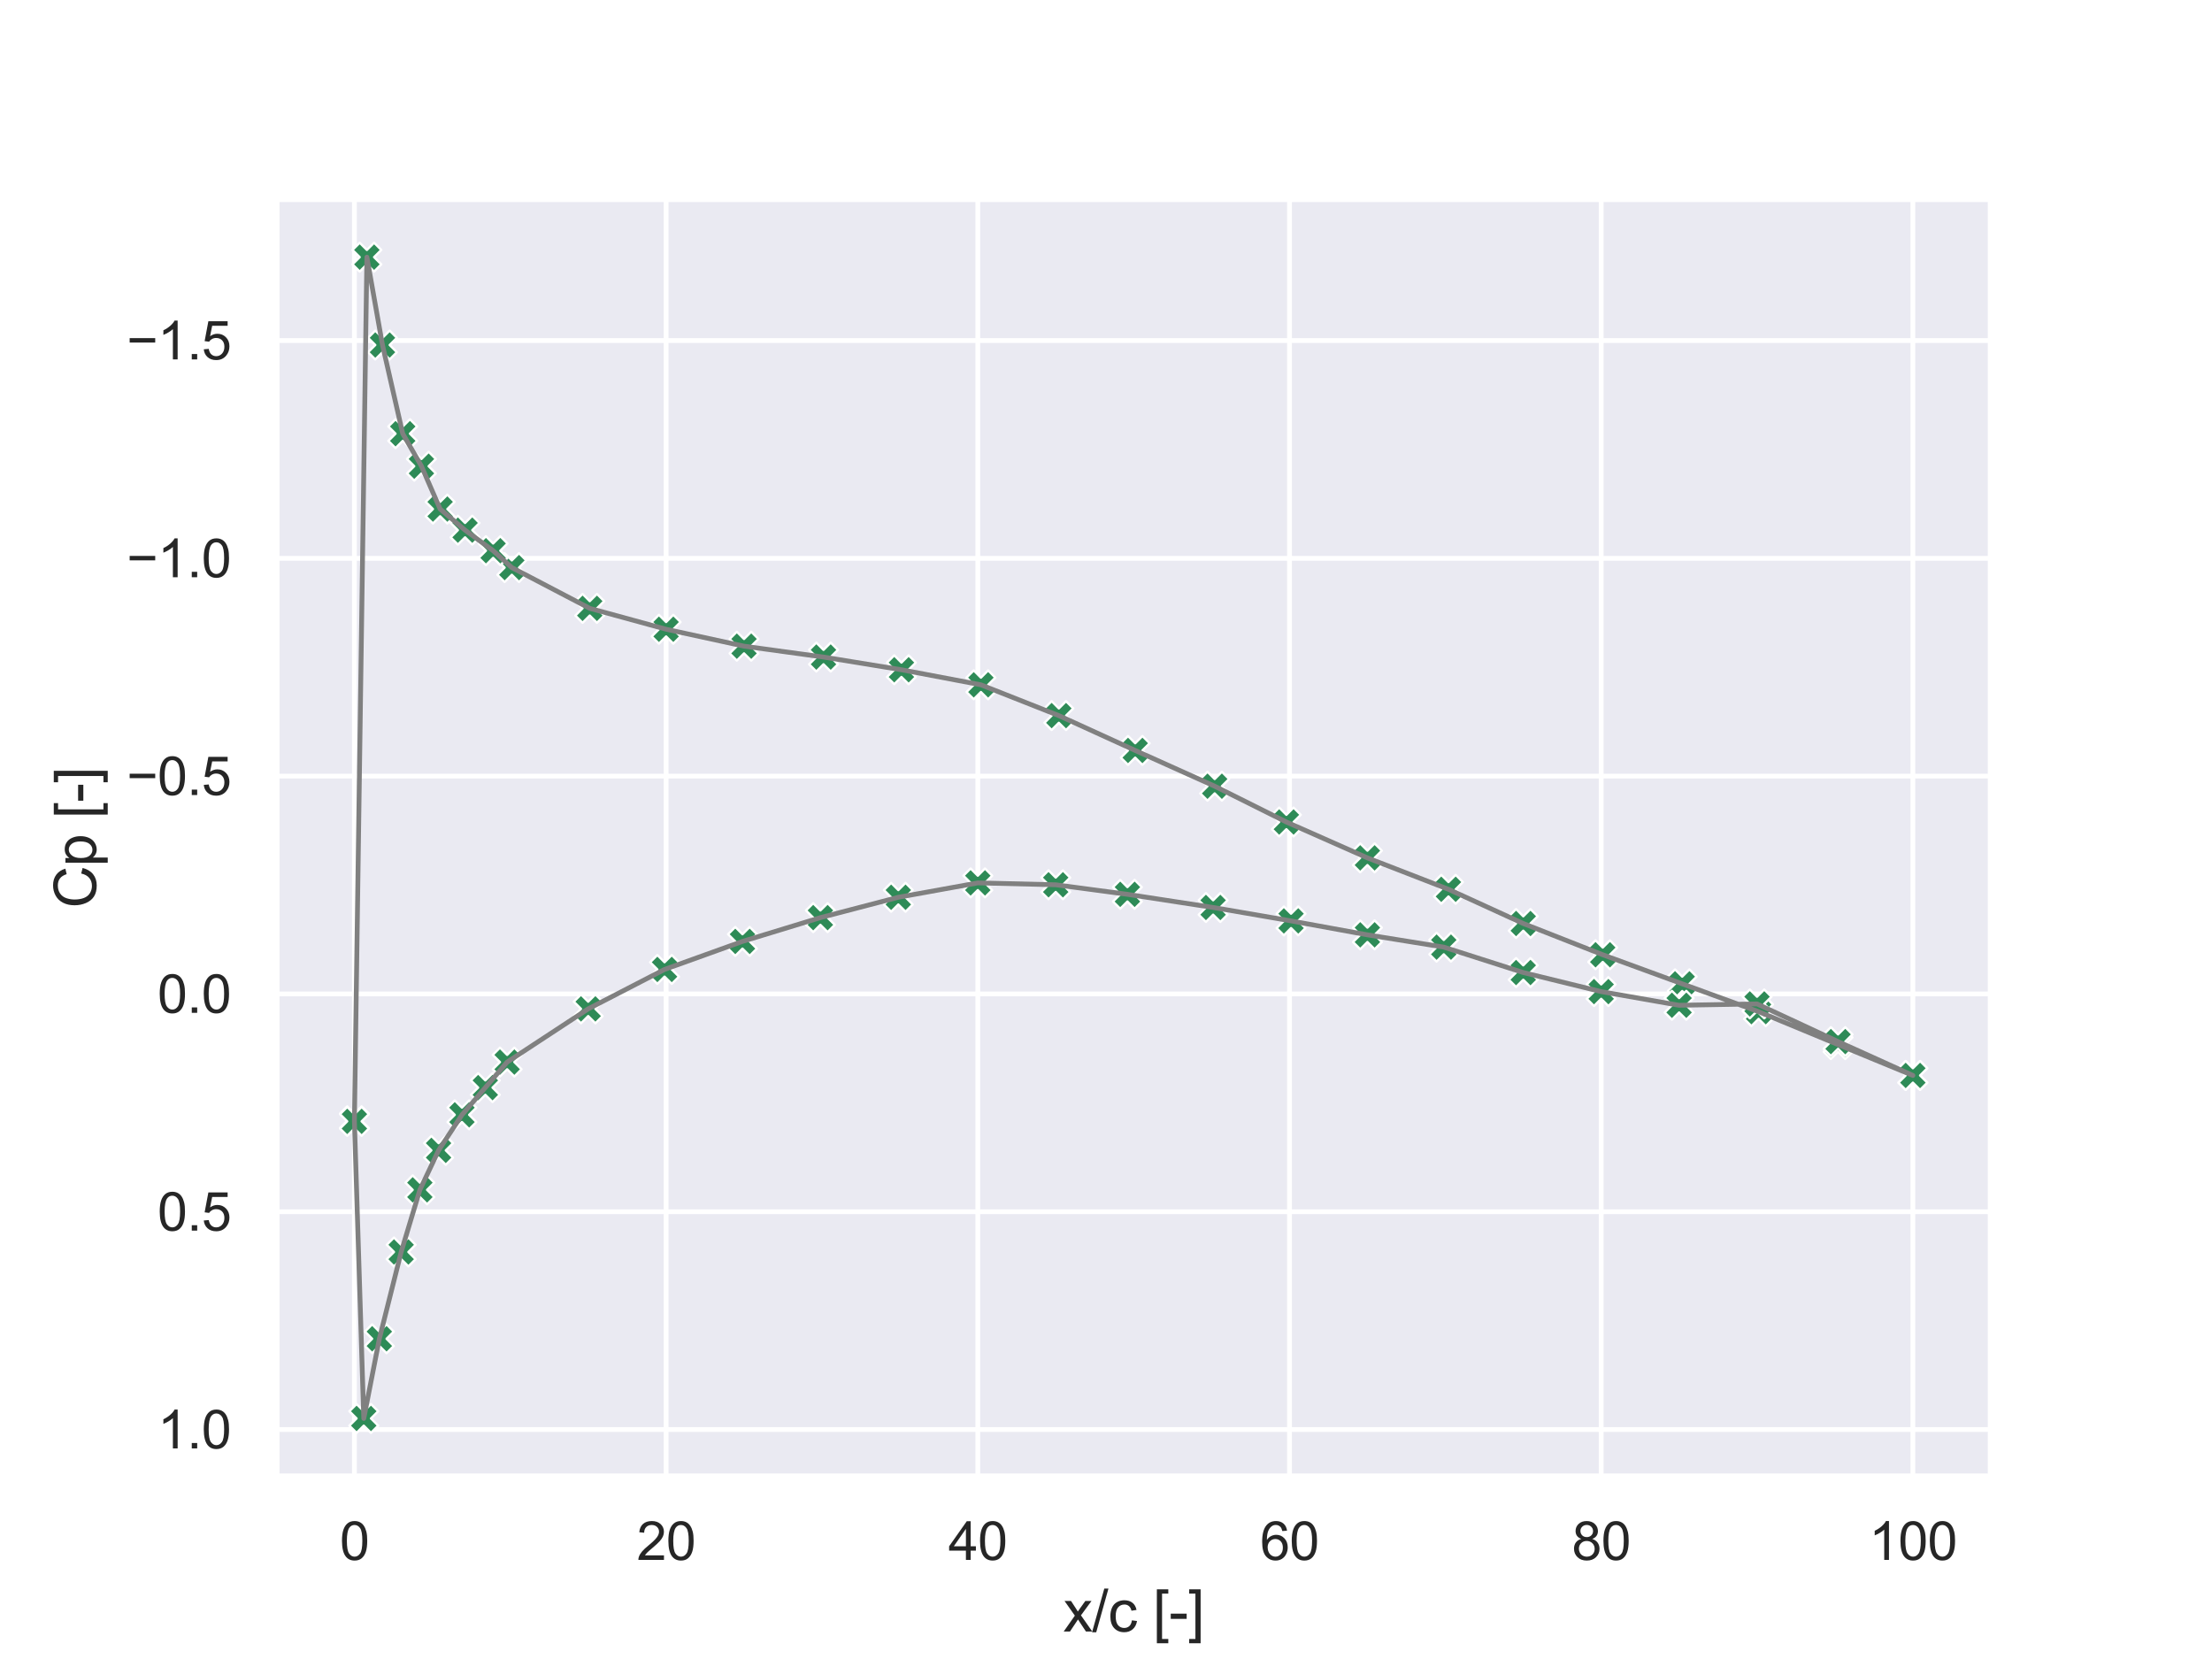 <?xml version="1.0" encoding="utf-8" standalone="no"?>
<!DOCTYPE svg PUBLIC "-//W3C//DTD SVG 1.1//EN"
  "http://www.w3.org/Graphics/SVG/1.1/DTD/svg11.dtd">
<svg xmlns:xlink="http://www.w3.org/1999/xlink" width="460.8pt" height="345.6pt" viewBox="0 0 460.8 345.6" xmlns="http://www.w3.org/2000/svg" version="1.1">
 <defs>
  <style type="text/css">*{stroke-linejoin: round; stroke-linecap: butt}</style>
 </defs>
 <g id="figure_1">
  <g id="patch_1">
   <path d="M 0 345.6 
L 460.8 345.6 
L 460.8 0 
L 0 0 
z
" style="fill: #ffffff"/>
  </g>
  <g id="axes_1">
   <g id="patch_2">
    <path d="M 57.6 307.584 
L 414.72 307.584 
L 414.72 41.472 
L 57.6 41.472 
z
" style="fill: #eaeaf2"/>
   </g>
   <g id="matplotlib.axis_1">
    <g id="xtick_1">
     <g id="line2d_1">
      <path d="M 73.833 307.584 
L 73.833 41.472 
" clip-path="url(#pa70d4f3a8a)" style="fill: none; stroke: #ffffff; stroke-linecap: round"/>
     </g>
     <g id="text_1">
      <!-- 0 -->
      <g style="fill: #262626" transform="translate(70.774 324.958) scale(0.11 -0.11)">
       <defs>
        <path id="ArialMT-30" d="M 266 2259 
Q 266 3072 433 3567 
Q 600 4063 929 4331 
Q 1259 4600 1759 4600 
Q 2128 4600 2406 4451 
Q 2684 4303 2865 4023 
Q 3047 3744 3150 3342 
Q 3253 2941 3253 2259 
Q 3253 1453 3087 958 
Q 2922 463 2592 192 
Q 2263 -78 1759 -78 
Q 1097 -78 719 397 
Q 266 969 266 2259 
z
M 844 2259 
Q 844 1131 1108 757 
Q 1372 384 1759 384 
Q 2147 384 2411 759 
Q 2675 1134 2675 2259 
Q 2675 3391 2411 3762 
Q 2147 4134 1753 4134 
Q 1366 4134 1134 3806 
Q 844 3388 844 2259 
z
" transform="scale(0.016)"/>
       </defs>
       <use xlink:href="#ArialMT-30"/>
      </g>
     </g>
    </g>
    <g id="xtick_2">
     <g id="line2d_2">
      <path d="M 138.764 307.584 
L 138.764 41.472 
" clip-path="url(#pa70d4f3a8a)" style="fill: none; stroke: #ffffff; stroke-linecap: round"/>
     </g>
     <g id="text_2">
      <!-- 20 -->
      <g style="fill: #262626" transform="translate(132.647 324.958) scale(0.11 -0.11)">
       <defs>
        <path id="ArialMT-32" d="M 3222 541 
L 3222 0 
L 194 0 
Q 188 203 259 391 
Q 375 700 629 1000 
Q 884 1300 1366 1694 
Q 2113 2306 2375 2664 
Q 2638 3022 2638 3341 
Q 2638 3675 2398 3904 
Q 2159 4134 1775 4134 
Q 1369 4134 1125 3890 
Q 881 3647 878 3216 
L 300 3275 
Q 359 3922 746 4261 
Q 1134 4600 1788 4600 
Q 2447 4600 2831 4234 
Q 3216 3869 3216 3328 
Q 3216 3053 3103 2787 
Q 2991 2522 2730 2228 
Q 2469 1934 1863 1422 
Q 1356 997 1212 845 
Q 1069 694 975 541 
L 3222 541 
z
" transform="scale(0.016)"/>
       </defs>
       <use xlink:href="#ArialMT-32"/>
       <use xlink:href="#ArialMT-30" x="55.615"/>
      </g>
     </g>
    </g>
    <g id="xtick_3">
     <g id="line2d_3">
      <path d="M 203.695 307.584 
L 203.695 41.472 
" clip-path="url(#pa70d4f3a8a)" style="fill: none; stroke: #ffffff; stroke-linecap: round"/>
     </g>
     <g id="text_3">
      <!-- 40 -->
      <g style="fill: #262626" transform="translate(197.578 324.958) scale(0.11 -0.11)">
       <defs>
        <path id="ArialMT-34" d="M 2069 0 
L 2069 1097 
L 81 1097 
L 81 1613 
L 2172 4581 
L 2631 4581 
L 2631 1613 
L 3250 1613 
L 3250 1097 
L 2631 1097 
L 2631 0 
L 2069 0 
z
M 2069 1613 
L 2069 3678 
L 634 1613 
L 2069 1613 
z
" transform="scale(0.016)"/>
       </defs>
       <use xlink:href="#ArialMT-34"/>
       <use xlink:href="#ArialMT-30" x="55.615"/>
      </g>
     </g>
    </g>
    <g id="xtick_4">
     <g id="line2d_4">
      <path d="M 268.625 307.584 
L 268.625 41.472 
" clip-path="url(#pa70d4f3a8a)" style="fill: none; stroke: #ffffff; stroke-linecap: round"/>
     </g>
     <g id="text_4">
      <!-- 60 -->
      <g style="fill: #262626" transform="translate(262.508 324.958) scale(0.11 -0.11)">
       <defs>
        <path id="ArialMT-36" d="M 3184 3459 
L 2625 3416 
Q 2550 3747 2413 3897 
Q 2184 4138 1850 4138 
Q 1581 4138 1378 3988 
Q 1113 3794 959 3422 
Q 806 3050 800 2363 
Q 1003 2672 1297 2822 
Q 1591 2972 1913 2972 
Q 2475 2972 2870 2558 
Q 3266 2144 3266 1488 
Q 3266 1056 3080 686 
Q 2894 316 2569 119 
Q 2244 -78 1831 -78 
Q 1128 -78 684 439 
Q 241 956 241 2144 
Q 241 3472 731 4075 
Q 1159 4600 1884 4600 
Q 2425 4600 2770 4297 
Q 3116 3994 3184 3459 
z
M 888 1484 
Q 888 1194 1011 928 
Q 1134 663 1356 523 
Q 1578 384 1822 384 
Q 2178 384 2434 671 
Q 2691 959 2691 1453 
Q 2691 1928 2437 2201 
Q 2184 2475 1800 2475 
Q 1419 2475 1153 2201 
Q 888 1928 888 1484 
z
" transform="scale(0.016)"/>
       </defs>
       <use xlink:href="#ArialMT-36"/>
       <use xlink:href="#ArialMT-30" x="55.615"/>
      </g>
     </g>
    </g>
    <g id="xtick_5">
     <g id="line2d_5">
      <path d="M 333.556 307.584 
L 333.556 41.472 
" clip-path="url(#pa70d4f3a8a)" style="fill: none; stroke: #ffffff; stroke-linecap: round"/>
     </g>
     <g id="text_5">
      <!-- 80 -->
      <g style="fill: #262626" transform="translate(327.439 324.958) scale(0.11 -0.11)">
       <defs>
        <path id="ArialMT-38" d="M 1131 2484 
Q 781 2613 612 2850 
Q 444 3088 444 3419 
Q 444 3919 803 4259 
Q 1163 4600 1759 4600 
Q 2359 4600 2725 4251 
Q 3091 3903 3091 3403 
Q 3091 3084 2923 2848 
Q 2756 2613 2416 2484 
Q 2838 2347 3058 2040 
Q 3278 1734 3278 1309 
Q 3278 722 2862 322 
Q 2447 -78 1769 -78 
Q 1091 -78 675 323 
Q 259 725 259 1325 
Q 259 1772 486 2073 
Q 713 2375 1131 2484 
z
M 1019 3438 
Q 1019 3113 1228 2906 
Q 1438 2700 1772 2700 
Q 2097 2700 2305 2904 
Q 2513 3109 2513 3406 
Q 2513 3716 2298 3927 
Q 2084 4138 1766 4138 
Q 1444 4138 1231 3931 
Q 1019 3725 1019 3438 
z
M 838 1322 
Q 838 1081 952 856 
Q 1066 631 1291 507 
Q 1516 384 1775 384 
Q 2178 384 2440 643 
Q 2703 903 2703 1303 
Q 2703 1709 2433 1975 
Q 2163 2241 1756 2241 
Q 1359 2241 1098 1978 
Q 838 1716 838 1322 
z
" transform="scale(0.016)"/>
       </defs>
       <use xlink:href="#ArialMT-38"/>
       <use xlink:href="#ArialMT-30" x="55.615"/>
      </g>
     </g>
    </g>
    <g id="xtick_6">
     <g id="line2d_6">
      <path d="M 398.487 307.584 
L 398.487 41.472 
" clip-path="url(#pa70d4f3a8a)" style="fill: none; stroke: #ffffff; stroke-linecap: round"/>
     </g>
     <g id="text_6">
      <!-- 100 -->
      <g style="fill: #262626" transform="translate(389.312 324.958) scale(0.11 -0.11)">
       <defs>
        <path id="ArialMT-31" d="M 2384 0 
L 1822 0 
L 1822 3584 
Q 1619 3391 1289 3197 
Q 959 3003 697 2906 
L 697 3450 
Q 1169 3672 1522 3987 
Q 1875 4303 2022 4600 
L 2384 4600 
L 2384 0 
z
" transform="scale(0.016)"/>
       </defs>
       <use xlink:href="#ArialMT-31"/>
       <use xlink:href="#ArialMT-30" x="55.615"/>
       <use xlink:href="#ArialMT-30" x="111.23"/>
      </g>
     </g>
    </g>
    <g id="text_7">
     <!-- x/c [-] -->
     <g style="fill: #262626" transform="translate(221.495 339.879) scale(0.12 -0.12)">
      <defs>
       <path id="ArialMT-78" d="M 47 0 
L 1259 1725 
L 138 3319 
L 841 3319 
L 1350 2541 
Q 1494 2319 1581 2169 
Q 1719 2375 1834 2534 
L 2394 3319 
L 3066 3319 
L 1919 1756 
L 3153 0 
L 2463 0 
L 1781 1031 
L 1600 1309 
L 728 0 
L 47 0 
z
" transform="scale(0.016)"/>
       <path id="ArialMT-2f" d="M 0 -78 
L 1328 4659 
L 1778 4659 
L 453 -78 
L 0 -78 
z
" transform="scale(0.016)"/>
       <path id="ArialMT-63" d="M 2588 1216 
L 3141 1144 
Q 3050 572 2676 248 
Q 2303 -75 1759 -75 
Q 1078 -75 664 370 
Q 250 816 250 1647 
Q 250 2184 428 2587 
Q 606 2991 970 3192 
Q 1334 3394 1763 3394 
Q 2303 3394 2647 3120 
Q 2991 2847 3088 2344 
L 2541 2259 
Q 2463 2594 2264 2762 
Q 2066 2931 1784 2931 
Q 1359 2931 1093 2626 
Q 828 2322 828 1663 
Q 828 994 1084 691 
Q 1341 388 1753 388 
Q 2084 388 2306 591 
Q 2528 794 2588 1216 
z
" transform="scale(0.016)"/>
       <path id="ArialMT-20" transform="scale(0.016)"/>
       <path id="ArialMT-5b" d="M 434 -1272 
L 434 4581 
L 1675 4581 
L 1675 4116 
L 997 4116 
L 997 -806 
L 1675 -806 
L 1675 -1272 
L 434 -1272 
z
" transform="scale(0.016)"/>
       <path id="ArialMT-2d" d="M 203 1375 
L 203 1941 
L 1931 1941 
L 1931 1375 
L 203 1375 
z
" transform="scale(0.016)"/>
       <path id="ArialMT-5d" d="M 1363 -1272 
L 122 -1272 
L 122 -806 
L 800 -806 
L 800 4116 
L 122 4116 
L 122 4581 
L 1363 4581 
L 1363 -1272 
z
" transform="scale(0.016)"/>
      </defs>
      <use xlink:href="#ArialMT-78"/>
      <use xlink:href="#ArialMT-2f" x="50"/>
      <use xlink:href="#ArialMT-63" x="77.783"/>
      <use xlink:href="#ArialMT-20" x="127.783"/>
      <use xlink:href="#ArialMT-5b" x="155.566"/>
      <use xlink:href="#ArialMT-2d" x="183.35"/>
      <use xlink:href="#ArialMT-5d" x="216.65"/>
     </g>
    </g>
   </g>
   <g id="matplotlib.axis_2">
    <g id="ytick_1">
     <g id="line2d_7">
      <path d="M 57.6 70.94 
L 414.72 70.94 
" clip-path="url(#pa70d4f3a8a)" style="fill: none; stroke: #ffffff; stroke-linecap: round"/>
     </g>
     <g id="text_8">
      <!-- −1.5 -->
      <g style="fill: #262626" transform="translate(26.385 74.876) scale(0.11 -0.11)">
       <defs>
        <path id="ArialMT-2212" d="M 3381 1997 
L 356 1997 
L 356 2522 
L 3381 2522 
L 3381 1997 
z
" transform="scale(0.016)"/>
        <path id="ArialMT-2e" d="M 581 0 
L 581 641 
L 1222 641 
L 1222 0 
L 581 0 
z
" transform="scale(0.016)"/>
        <path id="ArialMT-35" d="M 266 1200 
L 856 1250 
Q 922 819 1161 601 
Q 1400 384 1738 384 
Q 2144 384 2425 690 
Q 2706 997 2706 1503 
Q 2706 1984 2436 2262 
Q 2166 2541 1728 2541 
Q 1456 2541 1237 2417 
Q 1019 2294 894 2097 
L 366 2166 
L 809 4519 
L 3088 4519 
L 3088 3981 
L 1259 3981 
L 1013 2750 
Q 1425 3038 1878 3038 
Q 2478 3038 2890 2622 
Q 3303 2206 3303 1553 
Q 3303 931 2941 478 
Q 2500 -78 1738 -78 
Q 1113 -78 717 272 
Q 322 622 266 1200 
z
" transform="scale(0.016)"/>
       </defs>
       <use xlink:href="#ArialMT-2212"/>
       <use xlink:href="#ArialMT-31" x="58.398"/>
       <use xlink:href="#ArialMT-2e" x="114.014"/>
       <use xlink:href="#ArialMT-35" x="141.797"/>
      </g>
     </g>
    </g>
    <g id="ytick_2">
     <g id="line2d_8">
      <path d="M 57.6 116.311 
L 414.72 116.311 
" clip-path="url(#pa70d4f3a8a)" style="fill: none; stroke: #ffffff; stroke-linecap: round"/>
     </g>
     <g id="text_9">
      <!-- −1.0 -->
      <g style="fill: #262626" transform="translate(26.385 120.247) scale(0.11 -0.11)">
       <use xlink:href="#ArialMT-2212"/>
       <use xlink:href="#ArialMT-31" x="58.398"/>
       <use xlink:href="#ArialMT-2e" x="114.014"/>
       <use xlink:href="#ArialMT-30" x="141.797"/>
      </g>
     </g>
    </g>
    <g id="ytick_3">
     <g id="line2d_9">
      <path d="M 57.6 161.682 
L 414.72 161.682 
" clip-path="url(#pa70d4f3a8a)" style="fill: none; stroke: #ffffff; stroke-linecap: round"/>
     </g>
     <g id="text_10">
      <!-- −0.5 -->
      <g style="fill: #262626" transform="translate(26.385 165.618) scale(0.11 -0.11)">
       <use xlink:href="#ArialMT-2212"/>
       <use xlink:href="#ArialMT-30" x="58.398"/>
       <use xlink:href="#ArialMT-2e" x="114.014"/>
       <use xlink:href="#ArialMT-35" x="141.797"/>
      </g>
     </g>
    </g>
    <g id="ytick_4">
     <g id="line2d_10">
      <path d="M 57.6 207.053 
L 414.72 207.053 
" clip-path="url(#pa70d4f3a8a)" style="fill: none; stroke: #ffffff; stroke-linecap: round"/>
     </g>
     <g id="text_11">
      <!-- 0.0 -->
      <g style="fill: #262626" transform="translate(32.81 210.989) scale(0.11 -0.11)">
       <use xlink:href="#ArialMT-30"/>
       <use xlink:href="#ArialMT-2e" x="55.615"/>
       <use xlink:href="#ArialMT-30" x="83.398"/>
      </g>
     </g>
    </g>
    <g id="ytick_5">
     <g id="line2d_11">
      <path d="M 57.6 252.424 
L 414.72 252.424 
" clip-path="url(#pa70d4f3a8a)" style="fill: none; stroke: #ffffff; stroke-linecap: round"/>
     </g>
     <g id="text_12">
      <!-- 0.5 -->
      <g style="fill: #262626" transform="translate(32.81 256.36) scale(0.11 -0.11)">
       <use xlink:href="#ArialMT-30"/>
       <use xlink:href="#ArialMT-2e" x="55.615"/>
       <use xlink:href="#ArialMT-35" x="83.398"/>
      </g>
     </g>
    </g>
    <g id="ytick_6">
     <g id="line2d_12">
      <path d="M 57.6 297.795 
L 414.72 297.795 
" clip-path="url(#pa70d4f3a8a)" style="fill: none; stroke: #ffffff; stroke-linecap: round"/>
     </g>
     <g id="text_13">
      <!-- 1.0 -->
      <g style="fill: #262626" transform="translate(32.81 301.731) scale(0.11 -0.11)">
       <use xlink:href="#ArialMT-31"/>
       <use xlink:href="#ArialMT-2e" x="55.615"/>
       <use xlink:href="#ArialMT-30" x="83.398"/>
      </g>
     </g>
    </g>
    <g id="text_14">
     <!-- Cp [-] -->
     <g style="fill: #262626" transform="translate(20 189.196) rotate(-90) scale(0.12 -0.12)">
      <defs>
       <path id="ArialMT-43" d="M 3763 1606 
L 4369 1453 
Q 4178 706 3683 314 
Q 3188 -78 2472 -78 
Q 1731 -78 1267 223 
Q 803 525 561 1097 
Q 319 1669 319 2325 
Q 319 3041 592 3573 
Q 866 4106 1370 4382 
Q 1875 4659 2481 4659 
Q 3169 4659 3637 4309 
Q 4106 3959 4291 3325 
L 3694 3184 
Q 3534 3684 3231 3912 
Q 2928 4141 2469 4141 
Q 1941 4141 1586 3887 
Q 1231 3634 1087 3207 
Q 944 2781 944 2328 
Q 944 1744 1114 1308 
Q 1284 872 1643 656 
Q 2003 441 2422 441 
Q 2931 441 3284 734 
Q 3638 1028 3763 1606 
z
" transform="scale(0.016)"/>
       <path id="ArialMT-70" d="M 422 -1272 
L 422 3319 
L 934 3319 
L 934 2888 
Q 1116 3141 1344 3267 
Q 1572 3394 1897 3394 
Q 2322 3394 2647 3175 
Q 2972 2956 3137 2557 
Q 3303 2159 3303 1684 
Q 3303 1175 3120 767 
Q 2938 359 2589 142 
Q 2241 -75 1856 -75 
Q 1575 -75 1351 44 
Q 1128 163 984 344 
L 984 -1272 
L 422 -1272 
z
M 931 1641 
Q 931 1000 1190 694 
Q 1450 388 1819 388 
Q 2194 388 2461 705 
Q 2728 1022 2728 1688 
Q 2728 2322 2467 2637 
Q 2206 2953 1844 2953 
Q 1484 2953 1207 2617 
Q 931 2281 931 1641 
z
" transform="scale(0.016)"/>
      </defs>
      <use xlink:href="#ArialMT-43"/>
      <use xlink:href="#ArialMT-70" x="72.217"/>
      <use xlink:href="#ArialMT-20" x="127.832"/>
      <use xlink:href="#ArialMT-5b" x="155.615"/>
      <use xlink:href="#ArialMT-2d" x="183.398"/>
      <use xlink:href="#ArialMT-5d" x="216.699"/>
     </g>
    </g>
   </g>
   <g id="PathCollection_1">
    <defs>
     <path id="m1926eea6fa" d="M -1.5 3 
L 0 1.5 
L 1.5 3 
L 3 1.5 
L 1.5 0 
L 3 -1.5 
L 1.5 -3 
L 0 -1.5 
L -1.5 -3 
L -3 -1.5 
L -1.5 0 
L -3 1.5 
z
" style="stroke: #ffffff; stroke-width: 0.48"/>
    </defs>
    <g clip-path="url(#pa70d4f3a8a)">
     <use xlink:href="#m1926eea6fa" x="398.487" y="224.034" style="fill: #2e8b57; stroke: #ffffff; stroke-width: 0.48"/>
     <use xlink:href="#m1926eea6fa" x="382.904" y="217.609" style="fill: #2e8b57; stroke: #ffffff; stroke-width: 0.48"/>
     <use xlink:href="#m1926eea6fa" x="366.346" y="210.747" style="fill: #2e8b57; stroke: #ffffff; stroke-width: 0.48"/>
     <use xlink:href="#m1926eea6fa" x="350.438" y="204.949" style="fill: #2e8b57; stroke: #ffffff; stroke-width: 0.48"/>
     <use xlink:href="#m1926eea6fa" x="333.881" y="198.891" style="fill: #2e8b57; stroke: #ffffff; stroke-width: 0.48"/>
     <use xlink:href="#m1926eea6fa" x="317.324" y="192.383" style="fill: #2e8b57; stroke: #ffffff; stroke-width: 0.48"/>
     <use xlink:href="#m1926eea6fa" x="301.74" y="185.256" style="fill: #2e8b57; stroke: #ffffff; stroke-width: 0.48"/>
     <use xlink:href="#m1926eea6fa" x="284.858" y="178.711" style="fill: #2e8b57; stroke: #ffffff; stroke-width: 0.48"/>
     <use xlink:href="#m1926eea6fa" x="267.976" y="171.239" style="fill: #2e8b57; stroke: #ffffff; stroke-width: 0.48"/>
     <use xlink:href="#m1926eea6fa" x="253.042" y="163.781" style="fill: #2e8b57; stroke: #ffffff; stroke-width: 0.48"/>
     <use xlink:href="#m1926eea6fa" x="236.485" y="156.332" style="fill: #2e8b57; stroke: #ffffff; stroke-width: 0.48"/>
     <use xlink:href="#m1926eea6fa" x="220.577" y="149.075" style="fill: #2e8b57; stroke: #ffffff; stroke-width: 0.48"/>
     <use xlink:href="#m1926eea6fa" x="204.344" y="142.662" style="fill: #2e8b57; stroke: #ffffff; stroke-width: 0.48"/>
     <use xlink:href="#m1926eea6fa" x="187.786" y="139.523" style="fill: #2e8b57; stroke: #ffffff; stroke-width: 0.48"/>
     <use xlink:href="#m1926eea6fa" x="171.554" y="136.879" style="fill: #2e8b57; stroke: #ffffff; stroke-width: 0.48"/>
     <use xlink:href="#m1926eea6fa" x="154.996" y="134.609" style="fill: #2e8b57; stroke: #ffffff; stroke-width: 0.48"/>
     <use xlink:href="#m1926eea6fa" x="138.764" y="131.082" style="fill: #2e8b57; stroke: #ffffff; stroke-width: 0.48"/>
     <use xlink:href="#m1926eea6fa" x="122.856" y="126.73" style="fill: #2e8b57; stroke: #ffffff; stroke-width: 0.48"/>
     <use xlink:href="#m1926eea6fa" x="106.623" y="118.239" style="fill: #2e8b57; stroke: #ffffff; stroke-width: 0.48"/>
     <use xlink:href="#m1926eea6fa" x="102.727" y="114.719" style="fill: #2e8b57; stroke: #ffffff; stroke-width: 0.48"/>
     <use xlink:href="#m1926eea6fa" x="96.883" y="110.439" style="fill: #2e8b57; stroke: #ffffff; stroke-width: 0.48"/>
     <use xlink:href="#m1926eea6fa" x="91.689" y="106.045" style="fill: #2e8b57; stroke: #ffffff; stroke-width: 0.48"/>
     <use xlink:href="#m1926eea6fa" x="87.793" y="97.116" style="fill: #2e8b57; stroke: #ffffff; stroke-width: 0.48"/>
     <use xlink:href="#m1926eea6fa" x="83.897" y="90.342" style="fill: #2e8b57; stroke: #ffffff; stroke-width: 0.48"/>
     <use xlink:href="#m1926eea6fa" x="79.677" y="71.872" style="fill: #2e8b57; stroke: #ffffff; stroke-width: 0.48"/>
     <use xlink:href="#m1926eea6fa" x="76.43" y="53.568" style="fill: #2e8b57; stroke: #ffffff; stroke-width: 0.48"/>
     <use xlink:href="#m1926eea6fa" x="73.833" y="233.482" style="fill: #2e8b57; stroke: #ffffff; stroke-width: 0.48"/>
     <use xlink:href="#m1926eea6fa" x="73.833" y="233.596" style="fill: #2e8b57; stroke: #ffffff; stroke-width: 0.48"/>
     <use xlink:href="#m1926eea6fa" x="75.781" y="295.488" style="fill: #2e8b57; stroke: #ffffff; stroke-width: 0.48"/>
     <use xlink:href="#m1926eea6fa" x="79.027" y="278.891" style="fill: #2e8b57; stroke: #ffffff; stroke-width: 0.48"/>
     <use xlink:href="#m1926eea6fa" x="83.572" y="260.809" style="fill: #2e8b57; stroke: #ffffff; stroke-width: 0.48"/>
     <use xlink:href="#m1926eea6fa" x="87.468" y="247.868" style="fill: #2e8b57; stroke: #ffffff; stroke-width: 0.48"/>
     <use xlink:href="#m1926eea6fa" x="91.364" y="239.643" style="fill: #2e8b57; stroke: #ffffff; stroke-width: 0.48"/>
     <use xlink:href="#m1926eea6fa" x="96.234" y="232.24" style="fill: #2e8b57; stroke: #ffffff; stroke-width: 0.48"/>
     <use xlink:href="#m1926eea6fa" x="101.104" y="226.569" style="fill: #2e8b57; stroke: #ffffff; stroke-width: 0.48"/>
     <use xlink:href="#m1926eea6fa" x="105.649" y="221.25" style="fill: #2e8b57; stroke: #ffffff; stroke-width: 0.48"/>
     <use xlink:href="#m1926eea6fa" x="122.531" y="210.168" style="fill: #2e8b57; stroke: #ffffff; stroke-width: 0.48"/>
     <use xlink:href="#m1926eea6fa" x="138.439" y="201.953" style="fill: #2e8b57; stroke: #ffffff; stroke-width: 0.48"/>
     <use xlink:href="#m1926eea6fa" x="154.672" y="196.116" style="fill: #2e8b57; stroke: #ffffff; stroke-width: 0.48"/>
     <use xlink:href="#m1926eea6fa" x="170.904" y="191.159" style="fill: #2e8b57; stroke: #ffffff; stroke-width: 0.48"/>
     <use xlink:href="#m1926eea6fa" x="187.137" y="186.92" style="fill: #2e8b57; stroke: #ffffff; stroke-width: 0.48"/>
     <use xlink:href="#m1926eea6fa" x="203.695" y="183.922" style="fill: #2e8b57; stroke: #ffffff; stroke-width: 0.48"/>
     <use xlink:href="#m1926eea6fa" x="219.927" y="184.314" style="fill: #2e8b57; stroke: #ffffff; stroke-width: 0.48"/>
     <use xlink:href="#m1926eea6fa" x="234.861" y="186.303" style="fill: #2e8b57; stroke: #ffffff; stroke-width: 0.48"/>
     <use xlink:href="#m1926eea6fa" x="252.717" y="189.043" style="fill: #2e8b57; stroke: #ffffff; stroke-width: 0.48"/>
     <use xlink:href="#m1926eea6fa" x="268.95" y="191.84" style="fill: #2e8b57; stroke: #ffffff; stroke-width: 0.48"/>
     <use xlink:href="#m1926eea6fa" x="284.858" y="194.743" style="fill: #2e8b57; stroke: #ffffff; stroke-width: 0.48"/>
     <use xlink:href="#m1926eea6fa" x="300.766" y="197.304" style="fill: #2e8b57; stroke: #ffffff; stroke-width: 0.48"/>
     <use xlink:href="#m1926eea6fa" x="317.324" y="202.597" style="fill: #2e8b57; stroke: #ffffff; stroke-width: 0.48"/>
     <use xlink:href="#m1926eea6fa" x="333.556" y="206.57" style="fill: #2e8b57; stroke: #ffffff; stroke-width: 0.48"/>
     <use xlink:href="#m1926eea6fa" x="349.789" y="209.416" style="fill: #2e8b57; stroke: #ffffff; stroke-width: 0.48"/>
     <use xlink:href="#m1926eea6fa" x="366.022" y="209.136" style="fill: #2e8b57; stroke: #ffffff; stroke-width: 0.48"/>
     <use xlink:href="#m1926eea6fa" x="382.904" y="216.984" style="fill: #2e8b57; stroke: #ffffff; stroke-width: 0.48"/>
     <use xlink:href="#m1926eea6fa" x="398.487" y="224.034" style="fill: #2e8b57; stroke: #ffffff; stroke-width: 0.48"/>
    </g>
   </g>
   <g id="line2d_13">
    <path d="M 398.487 224.034 
L 382.904 217.609 
L 366.346 210.747 
L 350.438 204.949 
L 333.881 198.891 
L 317.324 192.383 
L 301.74 185.256 
L 284.858 178.711 
L 267.976 171.239 
L 253.042 163.781 
L 236.485 156.332 
L 220.577 149.075 
L 204.344 142.662 
L 187.786 139.523 
L 171.554 136.879 
L 154.996 134.609 
L 138.764 131.082 
L 122.856 126.73 
L 106.623 118.239 
L 102.727 114.719 
L 96.883 110.439 
L 91.689 106.045 
L 87.793 97.116 
L 83.897 90.342 
L 79.677 71.872 
L 76.43 53.568 
L 73.833 233.482 
L 73.833 233.596 
L 75.781 295.488 
L 79.027 278.891 
L 83.572 260.809 
L 87.468 247.868 
L 91.364 239.643 
L 96.234 232.24 
L 101.104 226.569 
L 105.649 221.25 
L 122.531 210.168 
L 138.439 201.953 
L 154.672 196.116 
L 170.904 191.159 
L 187.137 186.92 
L 203.695 183.922 
L 219.927 184.314 
L 234.861 186.303 
L 252.717 189.043 
L 268.95 191.84 
L 284.858 194.743 
L 300.766 197.304 
L 317.324 202.597 
L 333.556 206.57 
L 349.789 209.416 
L 366.022 209.136 
L 382.904 216.984 
L 398.487 224.034 
" clip-path="url(#pa70d4f3a8a)" style="fill: none; stroke: #808080; stroke-linecap: round"/>
   </g>
   <g id="patch_3">
    <path d="M 57.6 307.584 
L 57.6 41.472 
" style="fill: none; stroke: #ffffff; stroke-width: 1.25; stroke-linejoin: miter; stroke-linecap: square"/>
   </g>
   <g id="patch_4">
    <path d="M 414.72 307.584 
L 414.72 41.472 
" style="fill: none; stroke: #ffffff; stroke-width: 1.25; stroke-linejoin: miter; stroke-linecap: square"/>
   </g>
   <g id="patch_5">
    <path d="M 57.6 307.584 
L 414.72 307.584 
" style="fill: none; stroke: #ffffff; stroke-width: 1.25; stroke-linejoin: miter; stroke-linecap: square"/>
   </g>
   <g id="patch_6">
    <path d="M 57.6 41.472 
L 414.72 41.472 
" style="fill: none; stroke: #ffffff; stroke-width: 1.25; stroke-linejoin: miter; stroke-linecap: square"/>
   </g>
  </g>
 </g>
 <defs>
  <clipPath id="pa70d4f3a8a">
   <rect x="57.6" y="41.472" width="357.12" height="266.112"/>
  </clipPath>
 </defs>
</svg>
